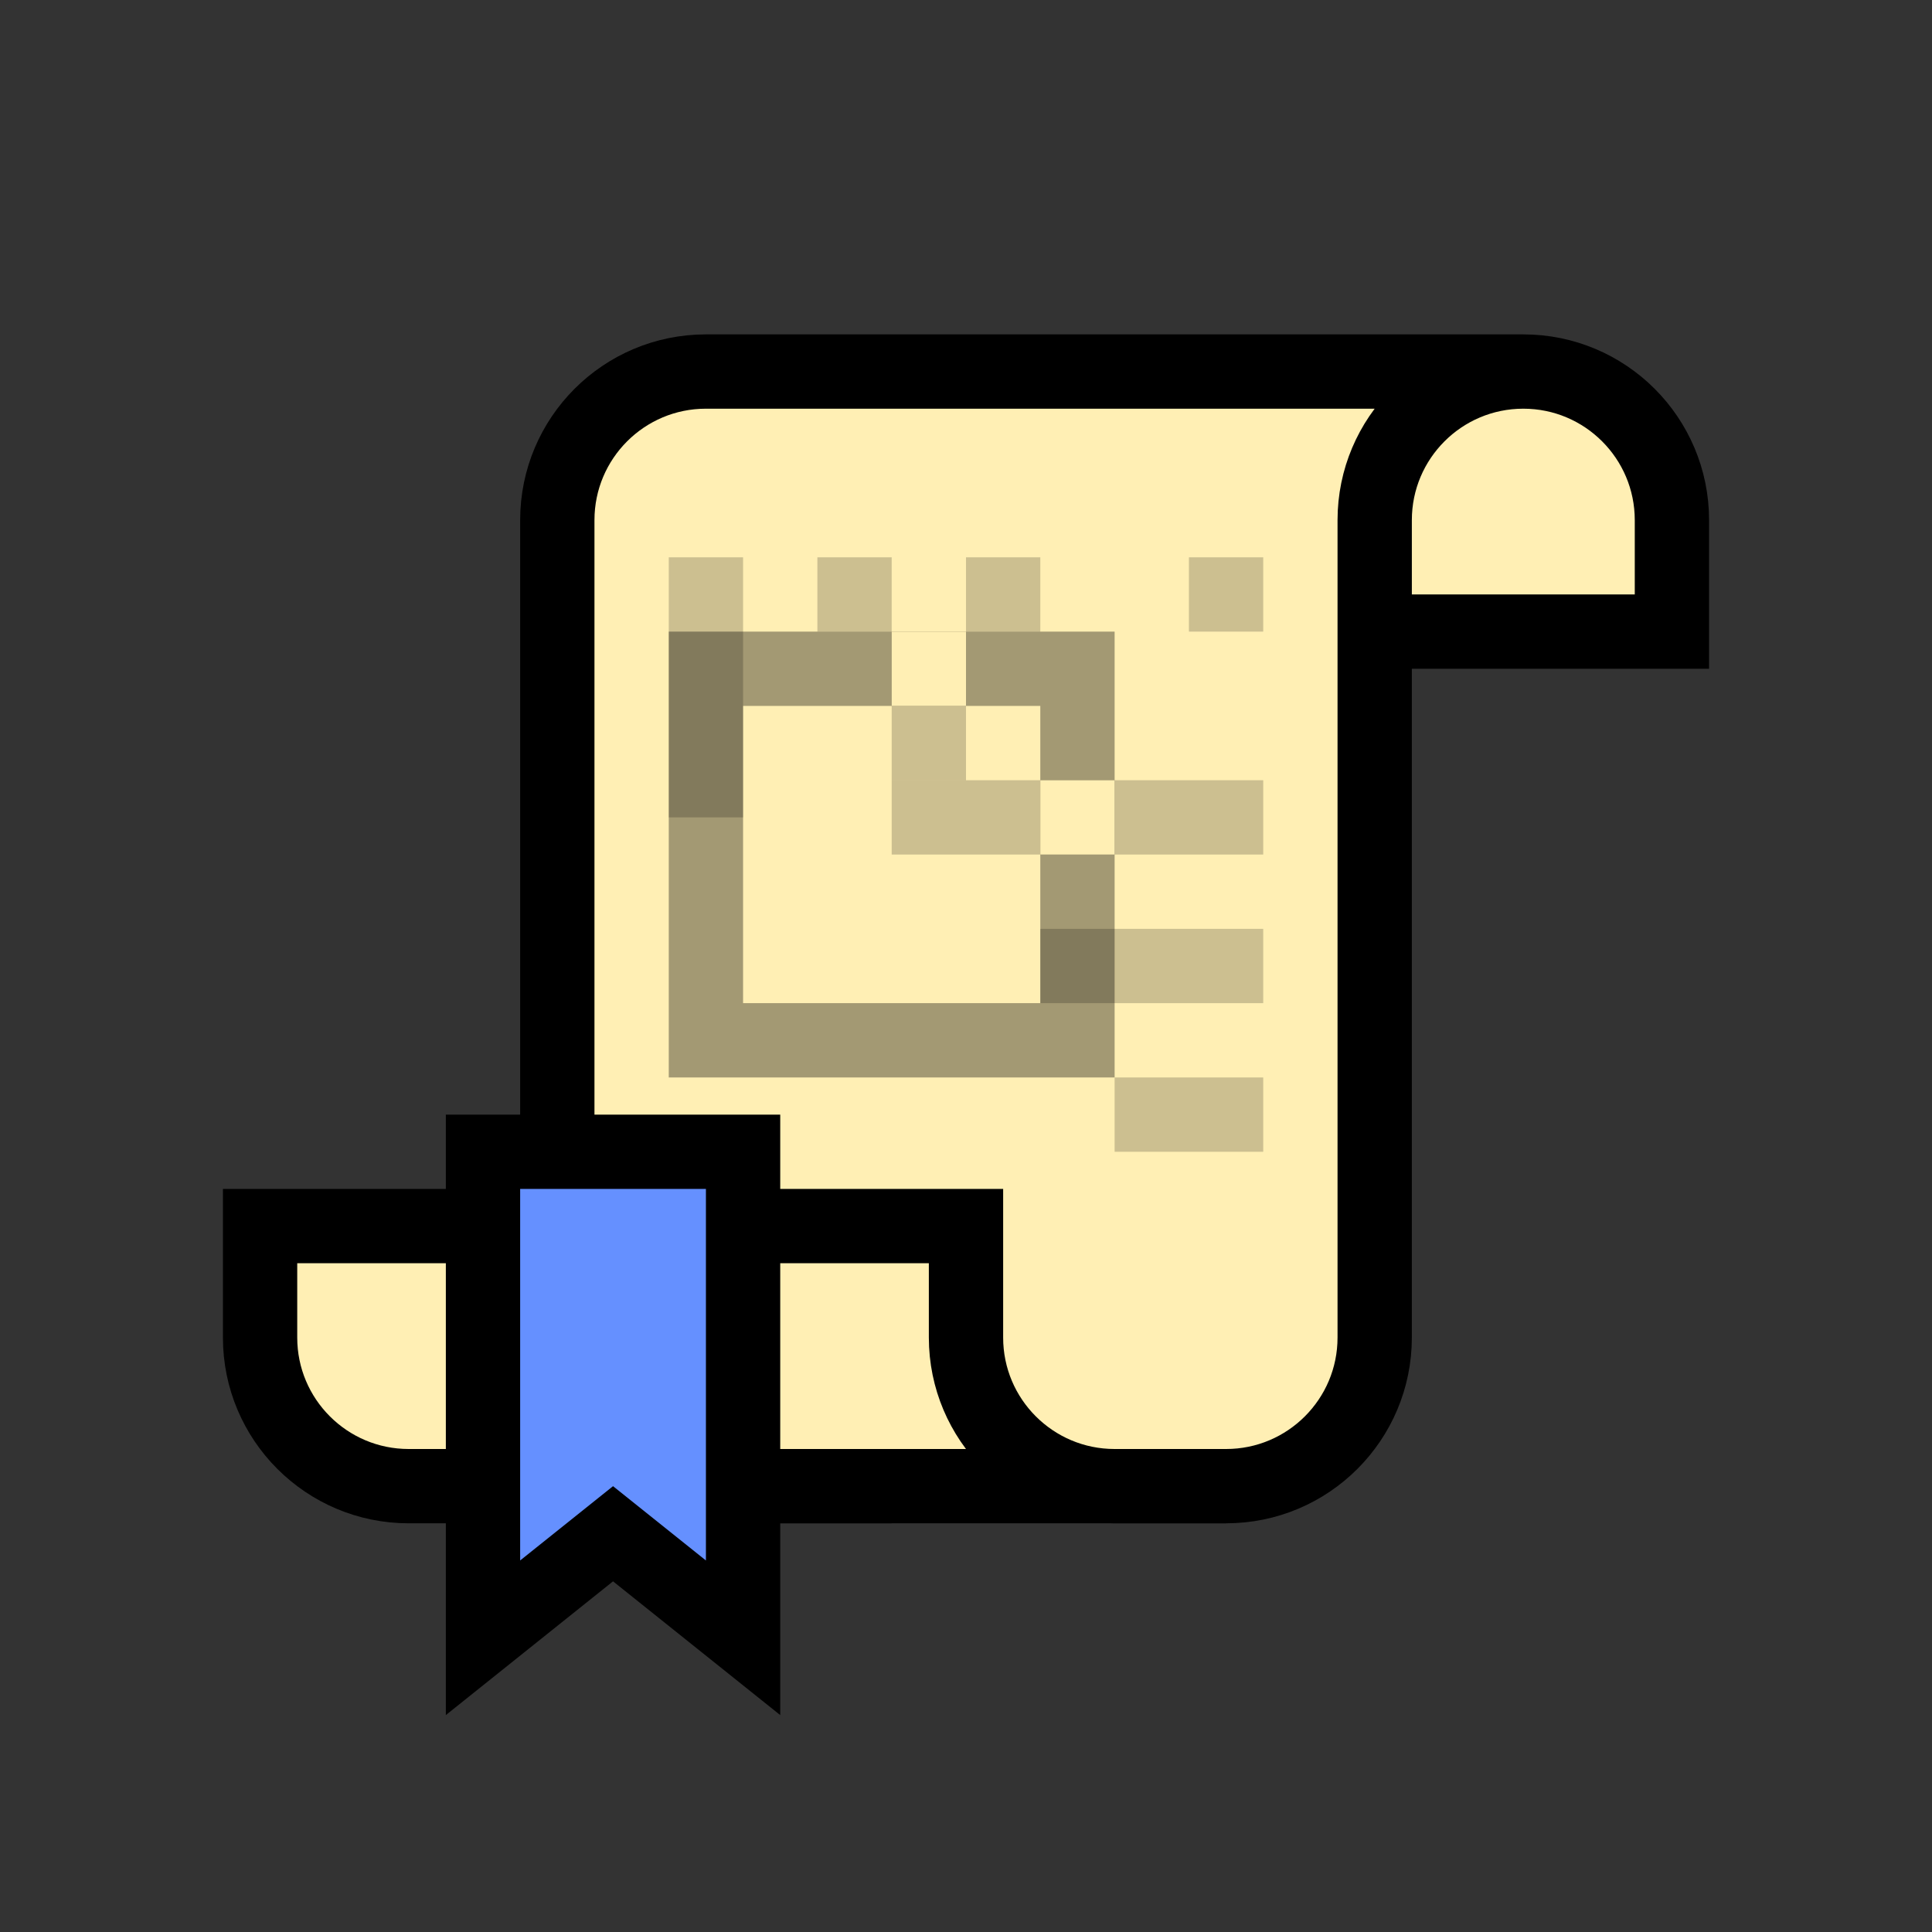<svg width="52" height="52" viewBox="0 0 52 52" fill="none" xmlns="http://www.w3.org/2000/svg">
<rect x="0" y="0" width="52" height="52" fill="#333333" stroke="none"/>
<path d="M15 14C15 11.791 16.791 10 19 10H41C43.209 10 45 11.791 45 14V17H37V36C37 38.209 35.209 40 33 40H11C8.791 40 7 38.209 7 36V33H15V14Z" fill="#FFEFB4"/>
<path d="M15 40H33C35.209 40 37 38.209 37 36V17M41 10H19C16.791 10 15 11.791 15 14V33M37 17V14C37 11.791 38.791 10 41 10V10C43.209 10 45 11.791 45 14V17H37Z" stroke="black" stroke-width="2"/>
<path d="M33 40H30C27.791 40 26 38.209 26 36V33H7V36C7 38.209 8.791 40 11 40H24" stroke="black" stroke-width="2"/>
<rect x="22" y="15" width="2" height="2" fill="black" fill-opacity="0.2"/>
<rect x="26" y="15" width="2" height="2" fill="black" fill-opacity="0.2"/>
<rect x="20" y="15" width="7" height="2" transform="rotate(90 20 15)" fill="black" fill-opacity="0.2"/>
<rect x="24" y="21" width="6" height="2" fill="black" fill-opacity="0.2"/>
<rect x="24" y="17" width="2" height="4" fill="black" fill-opacity="0.2"/>
<rect x="28" y="25" width="6" height="2" fill="black" fill-opacity="0.2"/>
<rect x="30" y="29" width="4" height="2" fill="black" fill-opacity="0.2"/>
<rect x="30" y="21" width="4" height="2" fill="black" fill-opacity="0.2"/>
<rect x="32" y="15" width="2" height="2" fill="black" fill-opacity="0.2"/>
<path d="M19 18H29V28H19V18Z" stroke="black" stroke-opacity="0.36" stroke-width="2"/>
<path d="M14 31H13V32V42V44.081L14.625 42.781L16.5 41.281L18.375 42.781L20 44.081V42V32V31H19H14Z" fill="#6590FF" stroke="black" stroke-width="2"/>
<rect x="28" y="21" width="2" height="2" fill="#FFEFB4"/>
<rect x="24" y="17" width="2" height="2" fill="#FFEFB4"/>
</svg>
